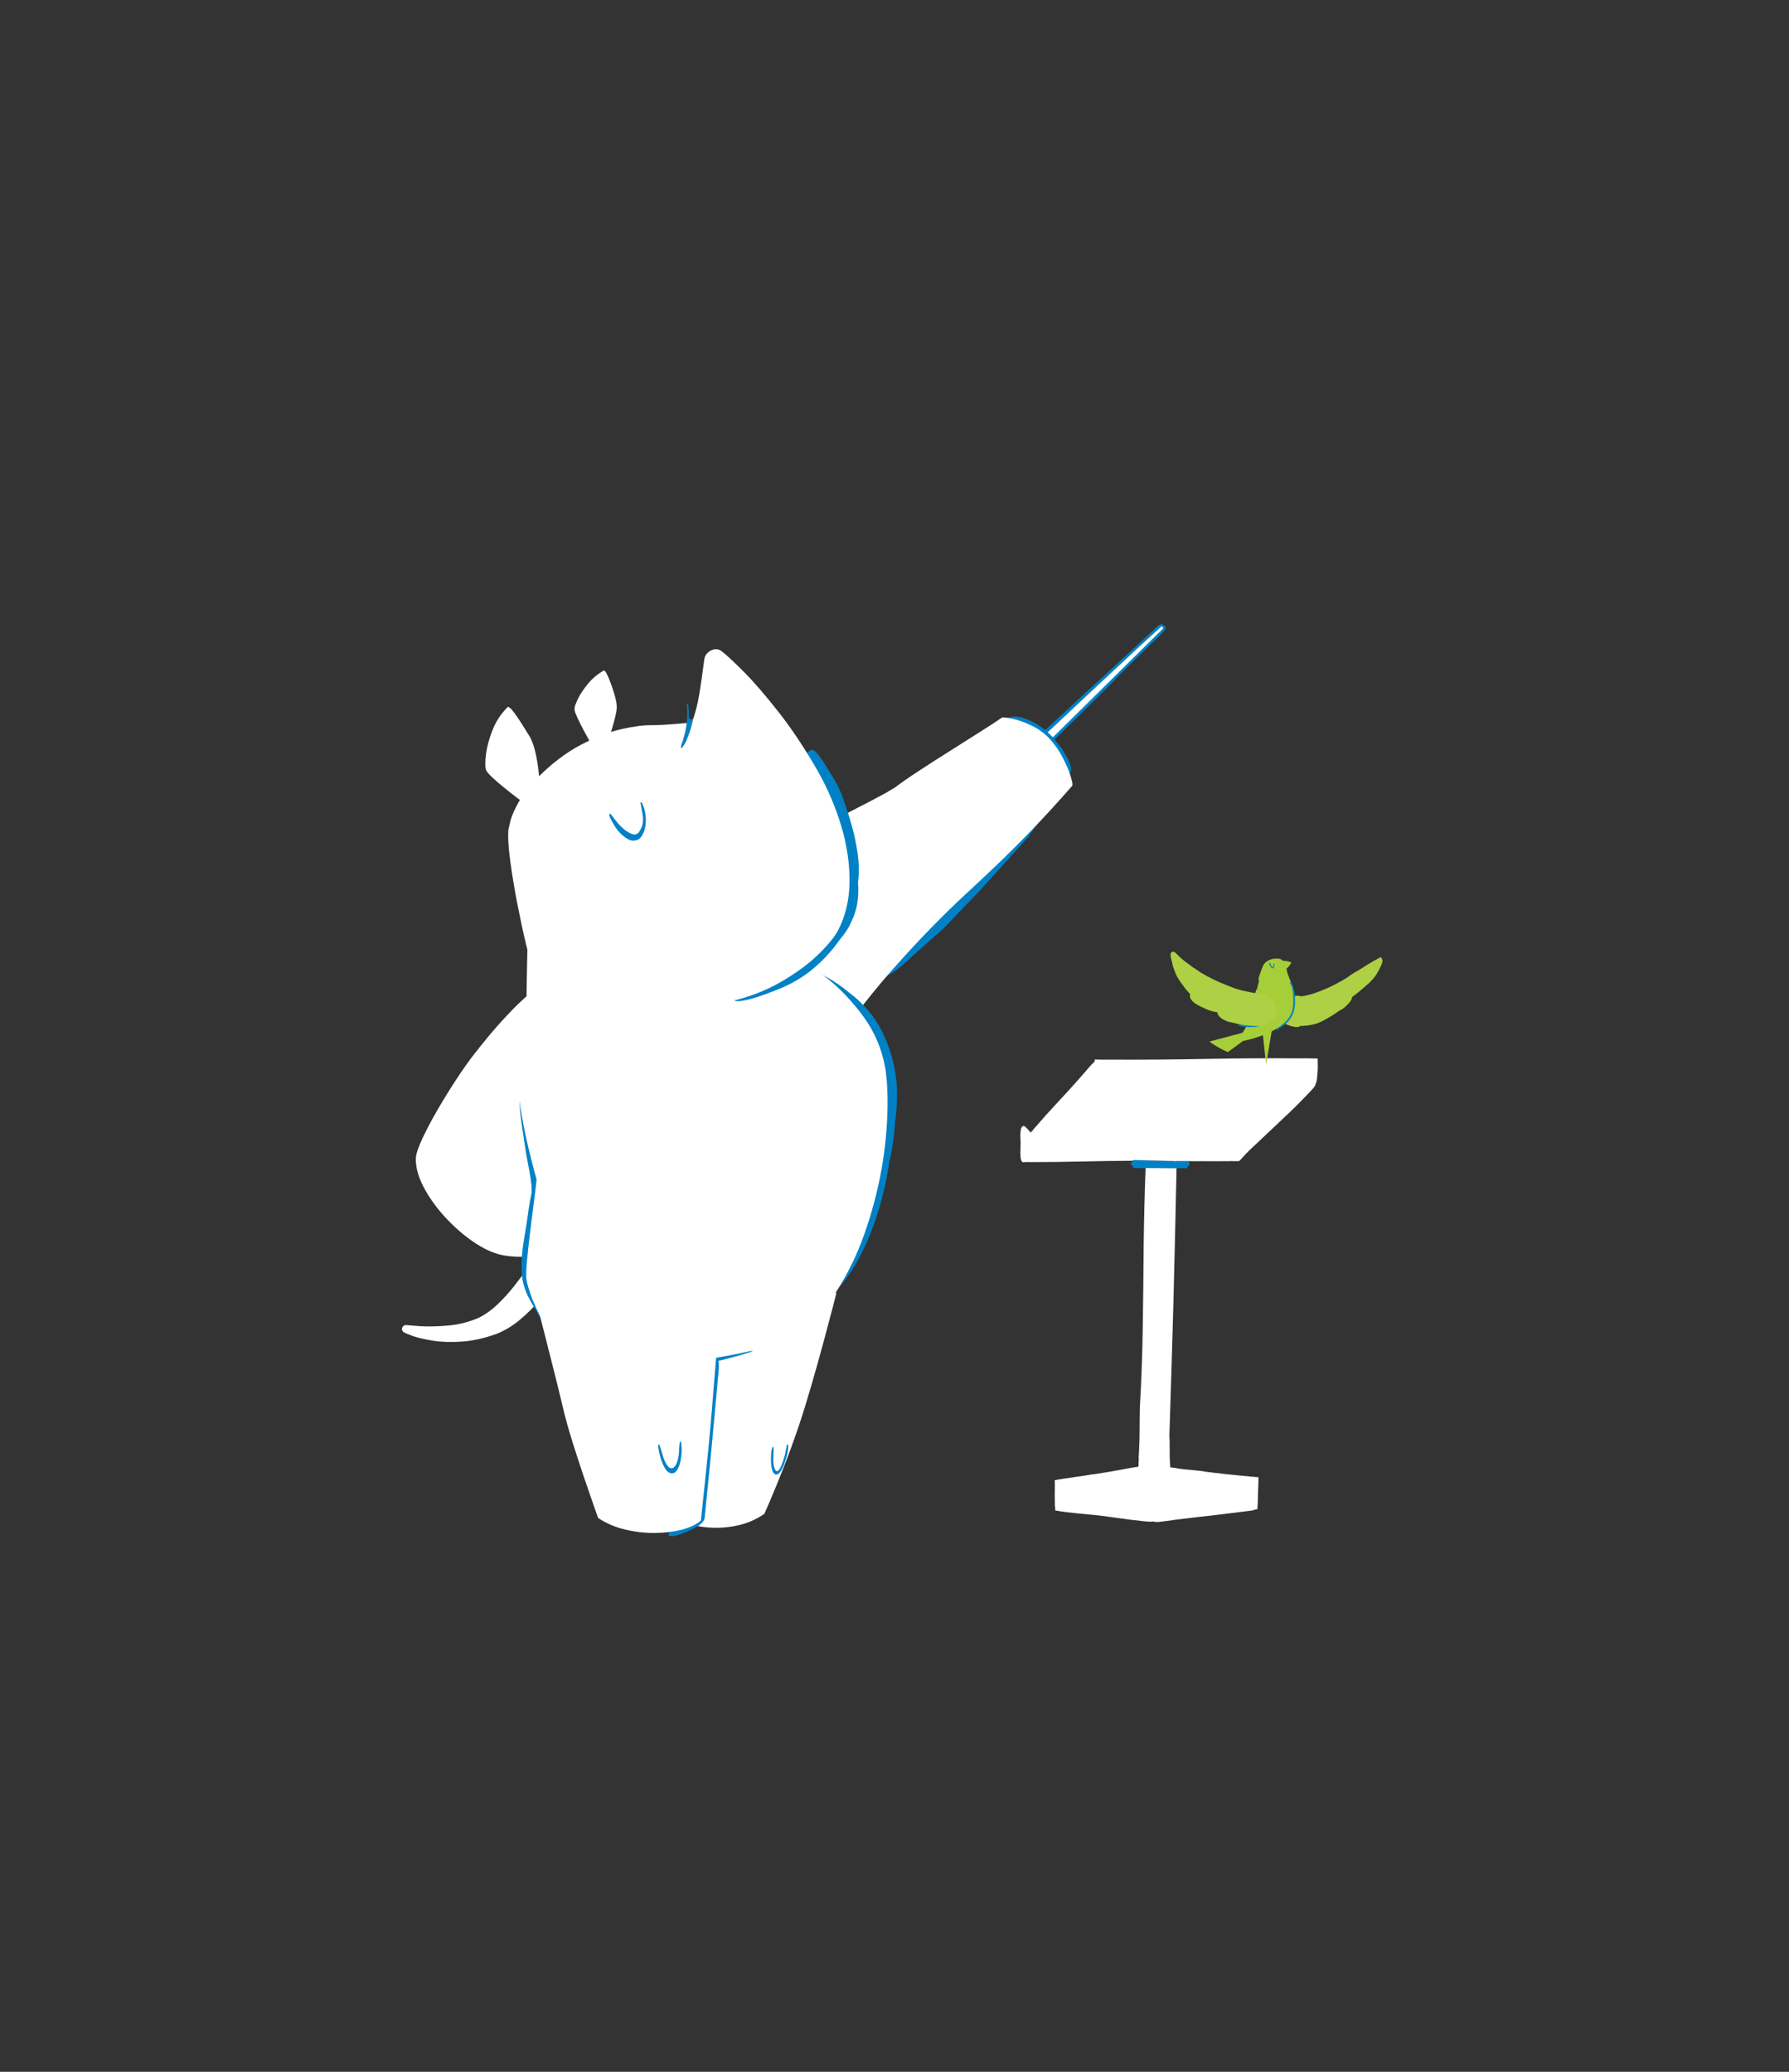 <svg xmlns="http://www.w3.org/2000/svg" xmlns:xlink="http://www.w3.org/1999/xlink" preserveAspectRatio="none" width="760" height="880" viewBox="614 10 760 880"><rect x="614" y="10" width="760" height="880" fill="#333333" stroke="none"/><defs><g id="a"><path fill="#0081c6" d="M1801.75 495.7h-.05l-.4.15q-.15.1-.2.15 0 .1.1.2l-.2.1.15.15.05.05.15-.2.1-.1.05-.1q.1-.05.2-.15.05-.1.15-.15h-.2l.1-.1m51.55 10.8q.15-.15-.05-.45l.1-.3-.1-.4-.2-.15-.25-.05H1848.4l-.4-.05-12.85-.1-.4.15-.05.1-.1.3.05.15q-.35.1-.45.25-.1.2.05.4-.1.2.05.35.15.2.55.2-.2.25-.05.5.15.25.65.25h1.75q.9 0 1.8-.05 2.55 0 5.05-.05 2.55 0 5.1-.05.75 0 1.5-.05h1.45q.35 0 .55-.2.2-.15.1-.45l.1-.05q.3-.05.45-.25z"/><path fill="#FFF" d="M1849.15 507.9v-.4q-2.55.05-5.1.05-2.5.05-5.05.05-.25 13.2-.15 26.45.15 13.2.2 26.45.05 13.2-.45 26.35V590q.05 2.25.05 5.05.05 2.8-.05 5.35v.7q0 .4-.05.7v1.2l-.05.2v.3q0 .15.05.35v.7q0 .45-.05 1v1.15q-2.1.35-4.2.8-2.15.4-4.2.85l-2.1.4-3.55.65-1.4.2-2.2.4h-.05l-.5.1q-1.25.2-2.55.4-1.25.25-2.55.45l-.3.05q-.15.05-.35.05l-.65.1.05.1h-.05v-.1q-.35.1-.7.15l-.7.1-.45.1q-.25.05-.45.1l-.5.1q.05.25.05.5v.45q.05.25.05.45v2.35q0 1.55.1 3.45v.7q.05.3.05.65.05.35.1.75 0 .35.05.75.3.05.6.05.25.05.55.1.35.05.75.1.35.05.75.1.45.05.95.1.45.05.95.1 2.95.3 5.85.5 2.85.2 5.05.45l3.35.4q2.45.3 5.4.65 2.9.3 5.2.5l1.9.1 1-.1q.15.05.4.1t.5.05q.4 0 .9-.05.55-.05 1.1-.15 4.95-.8 9.5-1.4 4.6-.65 9.25-1.25 4.7-.65 9.75-1.4.3-.05.65-.1.3-.1.6-.15.35-.1.65-.2.3-.05.65-.15 0-.55.05-1.2 0-.65.05-1.4v-.3-.9-.3-.25q.05-1.55.05-3.25.05-1.65 0-2.75l-.05-.3h-.65q-.35-.05-.7-.05l-1.4-.1q-.25-.05-.5-.05l-1.5-.1-6-.5-6-.6q-1.75-.3-3.85-.45-2.05-.15-3.9-.3-.75-.1-1.95-.25-1.15-.2-2.45-.3-.1-.9-.15-1.7-.05-.8-.1-1.25-.05-1.85-.1-3.8 0-1.9-.15-3.8v-.1q.3-22.05.5-44.05.15-22.05.2-44.15m45.55-31.55q.15-1.45.15-3.25 0-.75-.05-1.45 0-.7-.05-1.4h-4.4q-.2 0-.4.05h-.7q-15.7.15-31.4.75t-31.4.8q-1.1 0-2.1.05h-2.7v.6l-.2.25q-.5.5-.95 1-.45.5-.85 1-4.4 5.4-9 10.55-4.55 5.1-8.9 10.4l-.1.1h.2q-.1.05-.15.15-.1.1-.2.15l-.05.1-.1.1-.15.2-.05-.05-.05.05q-.55-.65-1.15-1.25-.55-.6-.9-.8l-.25-.05-.1-.05q-.75.2-.9 1.45-.15 1.25-.05 2.45l.1 1.35v2.1q-.05 1.45.05 2.8.15 1.4.6 1.8v.05h.05l.1.05.35-.05h.6q.2 0 .35-.05h1.5q8.3-.15 16.65-.5 8.3-.35 16.6-.55l.05-.1.4-.15 12.85.1.4.05h.35l.35-.05H1849.95l3.2-.05h1.75q.9 0 1.8-.05 2.15-.05 4.3-.05l4.35-.1H1866.2l.3-.05h1.7q.7-.05 1.4-.05l.4-.4q.2-.25.4-.45.7-.75 1.1-1.25l.35-.4.1-.15.2-.15.2-.2.15-.2.55-.55.55-.55.45-.45 9.6-9.5q4.85-4.75 9.35-9.8.65-.7 1-1.3.3-.6.35-1l.1-.3.15-.6.1-1.15z"/></g><path fill="#0081c6" d="M1218.95 272.15q.25-.5.4-1 .2-.5.3-.95l1.15-2.8.35-1.8q-.1-1.35-1.25-1.75-1.2-.35-2.95-.65-.4.05-.75.2-.35.2-.65.4-1.45.75-2.45 2.35-1.05 1.55-1.6 3l-.7 1.75q-2.6 4.85-5.2 9.75t-5.15 9.8q-19.2 35.95-38.3 72.05-19.05 36.05-38.05 72.1-1.45 2.4-2.8 5-1.4 2.55-2.7 5.05-.45.9-.45 1.5.05.6.4.85.1.35.3.7.25.4.6.8.65.6 2.1 1.45 1.45.9 3.2 1.65.6.8 1.85 1.2 1.2.35 2.75-.45.2-.05.35-.15.15-.15.25-.3.15-.1.25-.25.15-.15.3-.35.65-.5 1.1-1.2.45-.75.7-1.3 1-1.6 1.8-3.05l.55-1.2.15-.75q14.1-28.05 28.05-56.4 13.95-28.3 27.5-56.55.3-.55.45-1.1.15-.5.2-1 4.1-8.3 8.15-16.65 4.1-8.35 8.15-16.65 2.9-5.85 5.8-11.65 2.9-5.85 5.85-11.65z" id="b"/><path fill="#FFF" d="M1218.85 266.5l-.8-.85q-.7-.7-1.4-.35l-15.6 29.1q-13.5 25.65-30.95 59.15t-31.5 60.65l-17.4 33.6 7.55 3.25 90.1-184.55z" id="c"/><path fill="#0081c6" d="M1080.3 454.4l-8 2-23.3 8.35-14.7 7.55-4.55 3.1h-.05l-2.1 1.7-7.4 8-10.65 15.7-18.95 36.55-.25-.3h-.4l-.35.2-.1.25.3 1.15-3.95 6.3-.05.45.25.3.4.1.2-.1.2-.15 3.35-5.4 32.5 129.8 13.1 61 4.05 15.75.95 2.5.05.05v.05l1.25 2.15 1.55 1.95 1.8 1.75 4.1 2.85 6.75 3.05 2.3.8h.05l4.65 1.35 9.65 1.65 9.8.15 13.05-1.65 10.2-2.65 4.9-2.1 2.3-1.45 1.9-1.9v-.1l.1-.1 1.2-2.45 1.7-5.35 5.9-26.9 5.7-35.3 2.8-63.55.7-47.05-3.45-54.45-.9-5.4-10.05-41.25-3.1-7.3-4.3-6.7-1.65-2.05h-.05l-2.1-1.9h-.05l-.05-.05-2.45-1.25h-.05l-2.7-.8-2.8-.45-5.5-.2-13.7 1.75z" id="d"/><path fill="#FFF" d="M961.6 465.5q-6.35 6.45-3.6 12.05l4.5 10.35 7 18.25q8.25 22.25 17.75 49.65 9.5 27.45 16.55 49.2l5.55 17.65 2.5 9.45q1.5 10.35 4.9 25.9 3.35 15.55 7.4 32.55 4 17 7.4 31.65 3.45 14.6 5.05 23.1l2.65 2.45 5.1 3.5q6.35 4.05 15.75 7.4 9.35 3.4 19.85 3.4 11.25-.45 21.6-3.8 10.35-3.3 17.05-6.9l5.05-2.95 1.9-1.8q1.85-31.45 2.05-56.1.2-24.6-.5-45.15-.7-20.5-1.6-39.6-.75-16.4-.7-40.75.1-24.35 1.65-52.25 1.6-27.9 5.4-54.95 3.75-27 10.45-48.75 2.85-10.55-8.3-8.9-11.15 1.65-29.45 9.45-18.3 7.85-36.85 15.8-18.55 7.95-30.45 10.05-14.65 2.1-29.7 6.8Q992.5 446.9 980.2 453q-12.25 6.1-18.6 12.5z" id="e"/><path fill="#FFF" d="M821.85 475.4q-1.65-13.45-5.7-26.55-4.05-13.05-11.7-20.1-7.6-7-19.85-2.35-12 5.15-24.15 14.4-12.15 9.25-23.1 19.9-10.95 10.6-19.25 19.8-8.25 9.15-12.5 14.15-7.45 8.65-16.7 21.35-9.25 12.7-18 26.3-8.75 13.6-14.65 24.85-5.9 11.25-6.6 17-.8 11.75 6.15 25.5t18.6 26.75q11.7 12.95 25.05 22.35 13.4 9.35 25.4 12.3 8.1 1.9 19.95 2.2 11.85.25 26.05-2.2 14.25-2.45 29.35-8.65 13.1-5.2 22.5-6.3 9.4-1.05 14.85-.9l4.45-.25 2.25-1.1q2.9-20.4.55-43.4-2.35-23-7.05-45.2-4.7-22.2-8.9-40.1-4.2-17.9-5-28.1-.35-8.2-2-21.65z" id="f"/><path fill="#FFF" d="M743.05 735.4l2.4 26.55 5.3 56.55q3.05 32.05 5.35 56.5l2.45 26.15q5.05 6.6 16.15 10.9 11.1 4.3 25.05 5.7 13.95 1.45 27.6-.6 13.6-2.05 23.65-8.2l3.25-9.65q3-9.1 7.2-23.65 4.15-14.5 7.8-31.1 2.85-13.5 5.4-29.85 2.55-16.4 4.55-31.55 2-15.2 3.15-25.05l1.2-10.35q-7.5-13.75-26.7-18.75-19.15-5.05-42.45-4.3-23.25.7-43 4.1-19.75 3.45-28.35 6.6z" id="g"/><path fill="#0081c6" d="M943.65 840.8q-1.05-2.05-1.45-3.45-.75-2.75-1.15-5.5-.35-2.8-.9-5.5l-.5-1.5-.55-.4q-.6.1-1.05 1.35-.4 1.2-.4 2.45.15 3.15 1.1 7.5.95 4.35 3.1 7.95 2.1 3.6 5.8 4.45 3.45.45 5.8-2.6 2.35-3 3.65-7.05 1.3-4.05 1.65-6.75.15-1 .2-2.9.05-1.9-.25-3.6-.3-1.75-1.25-2.3l-.2-.05q-.15 0-.2.05-.35.35-.45.85l-.15.7q-.25 1.9-.3 3.9 0 2-.35 3.95-.3 1.7-1.15 4.5-.85 2.8-2.15 5.3-1.3 2.45-3 3.1-1.75.45-3.3-.95-1.5-1.45-2.55-3.5z" id="h"/><path fill="#FFF" d="M923.4 167.5q-7.3 4.55-12.05 9.45l-3.75 4.25-1.65 2.85-.5 2.95-.15 4.9q0 5.8.3 12.55.3 6.75.65 11.65l.35 5.15 3.1.4q2.9.45 5.9.75l2.3.15 1.1-.1q6.6-9.4 10.15-14.5 3.55-5.1 5.2-8.2 1.65-3.1 2.5-6.45 1-3.95 1.75-11 .8-7.05.95-13.2l-.1-4.9-.55-2.4q-8.2 1.15-15.5 5.7z" id="i"/><path fill="#FFF" d="M849.85 162.55l-1.6-2.25q-9.45 6.35-16.05 16.6-6.6 10.3-10.05 19.9-3.45 9.65-3.4 13.95.35 2.7 3.35 8.4 3 5.75 6.9 12.05 3.85 6.35 6.8 10.85l3.05 4.7 3.85-1.85q3.6-1.65 7.2-3.5l2.8-1.55 1.2-.9q2.9-13.8 3.9-23.65.95-9.85.75-15.95-.25-6.05-.95-8.65-.75-3-2.4-9.95-1.65-6.95-3.55-13.25l-1.8-4.95z" id="j"/><path fill="#FFF" d="M661.65 767.35l-12.75-1.2q-1.6 0-2.6 1.1-1.05 1.1-1.1 2.55-.05 1.5 1.3 2.7l2.6 1.4 5.45 2.2q6.9 2.6 18.4 4.6 11.45 2 26.2 1.2 14.7-.75 31.5-6.45 11.65-4.35 21.95-12.65 10.35-8.3 18.3-17.35 8-9.05 12.6-15.55l4.8-7.25-1.05-1.4-2.9-2.8q-3.8-3.5-8.4-7.55-4.65-4-7.35-6.3-2.1 3.35-7.35 10.9Q756 723 748.5 732q-7.45 9.05-16.15 16.9-8.75 7.85-17.75 11.9-13.4 5.4-27.85 6.4-14.4 1-25.1.15z" id="k"/><path fill="#0081c6" d="M1065.35 476.45q-4.7-4.8-10.2-9.3-5.25-4.85-11.3-9.3-6-4.5-12.8-8.55l-.4-.6q-.2-.25-.4-.45-.45-.1-.8-.15-.35-.05-.6-.05-1.2-.65-2.65-1.4-1.5-.8-2.65-1.45-.55-.35-1.1-.25-.55.15-.15 1.05l.55.45 1.4.95q1.85 1.25 4.5 3l.25.7q.1.4.25.85 2.75 8.15 6.25 16.05 3.45 7.95 6.35 16.05 5.6 17.2 7.45 34.5 1.85 17.3 3.35 34.5 1.55 17.25 6.15 34.15 5.65 20 5.8 40.05.1 20.1-4.5 39.8-4.55 19.65-13 38.4l-1.65 2.95q-1.4 2.45-3.1 5.95-1.75 3.5-2.85 7.05-.6.85-1.1 1.65-.45.85-.6 1.6.25.05.5.05l.5-.1q-.2 1.65 0 3.05.2 1.35 1 2.3-.5.8-.9 1.5-.35.75-.45 1.35.95 0 1.9-.95.9-.95 1.25-1.4 11.7-12.15 21.2-29.6 9.55-17.5 16.35-37.45 6.75-20 10.2-39.6 2.35-8.25 3.9-17.1 1.6-8.9 2.35-17.95 1.55-8.65 2.25-17.45.7-8.75.35-16.05-.05-1.25-.15-2.55-.1-1.3-.25-2.7-.65-9.8-3.75-21.55-3.1-11.7-8.25-22.8-5.15-11.15-11.8-19.2-3.95-5.15-8.65-10m-17.4 239.45q2.55-2.9 4.85-5.9-.9 1.3-1.85 2.6-.95 1.35-1.95 2.7-.45.45-1.4 1.6-.95 1.1-.95 2.2.15.05.4.1h.3q.1 0 .25-.15.15-.1.35-.3l.05.1.3.05q-1.1 1.5-2.2 3.05l-2.2 3q-.4.5-1.45 1.7-1.05 1.15-2.15 2.6-.25-1.35-.05-2.85t.7-2.95q.6-.5 1-1l.7-.7q2.75-2.9 5.3-5.85m32.7-63.1q-.528 1.736-1.1 3.45l1.05-3.4q.528-1.736 1.05-3.5-.475 1.75-1 3.45m-181.7 133.4l1.75.3q2.05.3 4.1.45 2.1.2 4.15.25-.2.35.25.55.45.2 1.45.35.4.05.75.1.4.05.85.1-1 .1-2 .15l-3.65.25q-1.25.1-2.25.55-.1 0-.3.2-.2.15-.2.3.25 1 1 1.1.75.1 1.75.05 11.55-.45 22.45-2.1 10.95-1.65 22.3-3.95.7-.1 2.35-.5 1.65-.4 2.5-1.25 0-.3-.25-.4-.2-.1-.35-.1l-.35-.05q-.35 0-.8.05-.4-.1-.85-.05-.45.05-.7.05-8.35 0-16.7.9-8.3.9-16.65 1.55-8.3.65-16.6-.2l-1.65-.2q-1.25-.15-2.35 0l-.65.75-.05.45.7.35m41.9-1.15q.2-.05.4-.15.2-.05.35-.15.4 0 .8-.05l.75-.05q-.4.05-.65.1t-.45.1l-.6.1-.6.1M746.95 525.2l-.3-2.3q-.3-1.75-.9-3.1-.25-.25-.55-.2-.3 0-.5.3l-.2 1-.1 2.05q-.05 2.5 0 5.25v3.7q-.4 8.85.15 16.75.6 7.9 1.65 15.65 1.05 7.8 2.05 16.25.65 5.45 1.6 11.1.95 5.65 1.85 11.35.05.65.15 1.25.1.6.2 1.15.4 2.55.65 5.1.3 2.5.5 4.95-.1.9-.1 1.85-.05.95.05 1.8 0 .6-.05 1.2 0 .65.1 1.3-1.2 4.65-2.2 9.3-1 4.65-1.7 9.25-1.9 10.9-4.2 21.75-2.35 10.9-3.25 21.85-.65 9.75.65 17t4.35 14q3.1 6.75 7.85 14.85.15.25.4.8t.6 1.25q0 .25.05.55.05.25.2.5l.25-.05q.45.8.95 1.45.55.7 1.1 1 .3-.15.3-.5v-.55q0-.45-.15-1.1-.2-.6-.55-1.35 1.3-1.6 2-3.7l.8-2.7q1.4-6.35 2.6-13.05 1.15-6.65 2.15-13.05 2.5-15.4 4.95-31.25 2.45-15.8 3.95-31.3 1.1-13.05-1.05-26.6-2.2-13.55-6.85-26.7.05-.6 0-1.15 0-.55-.15-1-.15 0-.3-.1-.2-.1-.25-.05l-.1.05q-3.2-8.7-7.25-16.85-4-8.15-8.55-15.45l-1.1-1.65q-.9-1.3-1.7-2.4 0-.1-.2-.2-.2-.05-.35 0 .2-4.7.4-9.45.25-4.75.1-9.8z" id="l"/><g id="m"><path fill="#FFF" d="M955.75 420.8q-32.35 1.95-74.45 4.9-42.1 3-73.95 5.35l-33.55 2.45-6.15 9q-5.85 8.75-12.75 23.3t-10.45 32.15q-3.25 18 .4 46.1 3.6 28.05 13.25 66.4-.8 6.15-2.9 18.9-2.15 12.8-4.45 27.5-2.35 14.75-3.8 26.75-1.45 12.05-.9 16.6.9 6.2 4.65 17 3.8 10.75 10.3 22.85 6.5 12.15 15.7 22.35 9.15 10.25 20.95 15.4 14.6 5.8 36.3 8.2 21.75 2.35 46.25 2.2 24.5-.2 47.4-2.1 22.9-1.9 39.9-4.7 20.25-3.4 35.8-13.2 15.5-9.75 27.6-24.6 12.1-14.8 22.1-33.25 5.6-10.1 11-23.3 5.45-13.15 10.15-28.2 4.7-15.1 8.05-30.9 3.5-16.85 5.25-33.15 1.7-16.25 1.8-30.6.1-14.35-1.4-25.35-4.1-26.05-18.75-47.6t-32.4-37.35q-17.7-15.8-31.05-24.7l-14.95-9.75h-10.05l-24.9 1.35z"/><path fill="#0081c6" d="M1027.1 329.9q-1.45 1-1.4 3 .1 2 .4 3.7-1.25.65-1.3 3-.1 2.3.25 4.5l.4 2.4q.5 5 .3 10.2-.25 5.2.6 10.6 1.2 7 .5 15.15-.65 8.15-2.75 16-2.15 7.85-5.3 13.9l-.95 1.8-.3.9.5.35 1.4.1q.95-.9 1.75-2.25l1-1.8q1.2-2.6 2.2-5.4 1-2.75 2.4-4.8 1.95-2.7 3.15-7.35 1.25-4.65 1.7-9.55.5-4.95.1-8.6-.15-1.5-.2-3-.05-1.5 0-3.05.6-2.8.6-5.4 0-2.65-.2-5.85-.2-4-.1-7.35.05-3.35.25-7.15l.1-2.05q.05-1.75-.3-3.55-.3-1.85-1.35-2.55-.2.05-.35.15-.15.05-.3.15-.25-2.2-.65-3.65-.35-1.5-.9-1.95-.15-.15-.5-.35-.35-.2-.75-.25z"/></g><path fill="#0081c6" d="M1051.6 302.65q-.5-1.15-1.7-1.2-1.2-.1-2.5.3-1.35.4-2.35.75-3.4 1.1-4.6 4.7-1.15 3.6-1.15 7.95 0 4.3.05 7.55-.1 5.4-.35 10.5-.25 5.1 0 10.55.6 10.65.5 21-.05 10.3-.45 20.95-.05 1.6 0 4.65.05 3.05.35 6.4-.2.05-.35.1-.2.1-.45.2l-.25.4q-.2.35-.6.6l-1 .7-.55.5q-.25.35-.3 1.05-.35.9-.5 1.85-.15.9-.25 1.45-.15.55-.3 1.15-.2.6-.45 1.1l-.15.5q-.15.35-.25.65-1.4-.4-2.45 1.35-1 1.75-1.6 3.75l-.65 2.2q-.6 1-1.5 1.7t-1.9 2.5q-1.05 2.15-2 3.95-1 1.8-1.95 3.5.5-1.75.45-3.2-.1-1.5-1.1-2.3-.75.55-1.35 1.75-.65 1.2-1.1 2.4-.4 1.15-.65 1.65-1.1 2.25-3.55 6.4-2.4 4.15-5 7.95-2.65 3.85-4.4 5.15l-.7.1q-.65.1-1 .5-.3.1-.25.4l.05.35q0 .15.35.3l.3.25q-.4 1.05-1.5 2.35-1.05 1.3-2.4 2.75-9 1.2-18.5 2.7-9.5 1.5-18.85 3.65-9.35 2.2-17.8 5.5-6.75 2.65-13.5 5.15-6.8 2.5-13.5 5.05l-2.1 1.05q-1.55.85-2.65 1.95-.05.25 0 .55 0 .25.1.5-.3.2-.25.5.1.25.35.55 2.5 2.7 9.3 4.05 6.8 1.4 14 1.85 7.2.5 10.9.6 16.4.45 30.7-4.6t27.05-14q3.85-2.15 7.3-4.7 3.45-2.55 6.6-5.8 5.8-5.45 10.25-12.85 4.4-7.4 7.85-17.5.2-.35.35-.7l.4-.7q5.25-9.95 8.65-22.45 3.45-12.45 5.45-25.5 2-13 3.1-24.6.15-1.15.4-3.2.2-2 .15-3.6.25-5.45-.05-10.75-.3-5.25-.85-11-.2-3.15-.55-7.15-.35-4-.95-7.9-.65-3.9-1.85-6.75z" id="n"/><g id="o"><path fill="#0081c6" d="M980.9 222.3l.4-1.3q.25-.95.1-1.7-.5-.4-.7 0-.2.45-.35 1.05-1.15 3.7-2.65 7.25-1.5 3.6-3.35 6.95-2.1 3.95-4.55 7.6-2.45 3.7-5.25 7.1-.3.3-.95 1-.7.75-.9 1.45l.15.1q-.35.3-.55.6-.25.35-.3.7.3.3.7.15.4-.15.65-.35 2.45-1.45 5.3-4.45 2.85-3.05 5.5-6.45 2.6-3.4 4.2-5.85.15-.2.45-.65.3-.5.6-1.05.2-.35.3-.75.1-.35.05-.7-.45-.25-.75.15t-.5.8q-.15.2-.25.4l-.3.4q.35-.85.45-1.65.05-.8-.35-1.4-.35-.2-.6-.1t-.45.4q1.2-2.5 2.2-4.95.95-2.45 1.7-4.75m-14.3 26.2l.25-.3h.05l-.3.3z"/><path fill="#FFF" d="M966.85 248.2l-.25.3.3-.3h-.05m45.6-63.95q-2.9 1.1-4.65 4.1-5.3 9.6-9.85 17.75-4.5 8.15-9 15.15-4.45 7-9.55 13.2-.3.55-.6 1.05-.3.45-.45.65-1.6 2.45-4.2 5.85-2.65 3.4-5.5 6.45-2.85 3-5.3 4.45-.25.2-.65.35-.4.15-.7-.15.05-.35.3-.7.2-.3.55-.6l-.15-.1q.2-.7.9-1.45.65-.7.95-1 2.8-3.4 5.25-7.1 2.45-3.65 4.55-7.6-2.9-1.1-7.15-2.85t-9-3.85q-4.7-2.1-9-4.3-6.95-3.95-20.9-7.25-14-3.3-33.35-1.7-19.3 1.55-42.4 12.4-11.7 5.9-19.2 12.5-7.55 6.6-11.4 11.85l-4.65 6.95q-4.35 8.75-9.45 26.95t-9.7 38.5q-4.6 20.25-7.4 35.15l-2.1 11.7-.5 5.35 1.2 3.65 3.1 6.75q4.05 8.25 13.25 21.1 9.2 12.85 25.1 28.85 13.95 13.5 28.95 22.25 15 8.7 28.05 13.55 13.05 4.85 21.2 6.75 22 5.1 41.9 2.45 19.95-2.6 34.85-9.1 14.9-6.45 21.9-12.9 14.8-13.7 24-35.6 9.2-21.9 13.1-48.4 3.85-26.55 2.6-54.2-1.8-34.2-6.7-61.8-4.9-27.65-10.2-46.15-5.35-18.5-8.3-25.3-1.35-2.95-4.1-3.85-2.75-.9-5.6.25z"/></g><path fill="#FFF" d="M789.2 341.6q-3.4 5.75-11.45 18.2-8.05 12.45-17.8 27.65t-18.3 29.35q-8.55 14.1-12.85 23.2l49.1 7.45q46.65 6.55 107.9 14.7 61.2 8.1 107.35 13.7l35 3.95 12.65.65-7.8-9.85q-5.8-7.2-13.15-15.8-7.35-8.55-13.8-15.45-6.5-6.85-9.8-8.9l-35.8-15.85q-31.25-13.5-70.8-30.35-39.6-16.85-69.25-29.4l-31.2-13.25z" id="p"/><path fill="#0081c6" d="M840.25 295.25q-.35.05-.6.4-.25.3-.35.8-.05.25-.1.6l-.1.7q-.05.65-.05 1.4v1.3q.05 4.3.35 6.75.3 2.5.9 4.75 1.2 4.9 3.35 8.6 2.2 3.7 5.85 4.8.65.25 1.35.25.7 0 1.15-.1 3.2-.85 5.8-3.55 2.55-2.65 4.2-6.4 1.65-3.7 2.2-7.55l.1-.7q.1-.55.1-1.2.2-1 .15-1.8-.05-.85-.4-1.4-.45.15-.65.7-.15.55-.2.8-1.2 4.15-2.2 7.35-.95 3.25-2.75 5.6-1.75 2.35-5.45 3.85-2.65.85-4.95-2.1-2.3-3-3.9-7.55-1.6-4.6-2.2-8.45l-.4-1.8-.3-1.9q-.15-1.3-.35-2.3-.25-.95-.55-1.85z" id="q"/><path fill="#FFF" d="M915.85 293.65q-.95-9.75-6.65-17.4-5.7-7.65-18.65-10.15-13.2-1.9-21.3 3.85-8.15 5.75-12.65 14.6-4.45 8.8-6.65 16.15 8.9 1.05 20.1 2.9 11.2 1.85 23 4.1 11.75 2.2 22.35 4.35 1.35-8.7.45-18.4z" id="r"/><path fill="#0081c6" d="M1057.8 788l-.65-.1q-.5-.05-.9-.1-.05 0-.15.05h-.1q-.55.45-.6.75 0 .3.35.55-.2.85-.35 1.65-.1.8-.25 1.35-4.4 18.4-8.15 35.75-3.8 17.4-7.4 34.8-3.6 17.4-7.45 35.85-.25 1.2-.15 2.15t.45 1.65q-1.6.85-3.2 1.6-1.55.75-3.05 1.4-2.55.8-5.1 1.5t-5.2 1.25l-3.75.5q-3.2.45-6.15 1.5t-2.9 2.9q.25.3.6.35.4.05.8-.05.25.15.55.25.3.1.55.15l2.9-.15 4.6-.95q5.4-1.4 10.85-3.25 5.4-1.85 7.4-3 .55-.3 1.8-1.1 1.25-.75 2.15-1.7.55-.3 1-1.05.45-.7.7-1.9 4.1-18.25 7.85-35.6 3.75-17.4 7.4-34.8 3.65-17.4 7.45-35.65l.15-.95q.1-.9.15-2.15.3-1.35-.05-2.3-.3-.95-2.15-1.15z" id="s"/><path fill="#FFF" d="M899.05 742.6q2.25 9.75 5.6 24.35 3.3 14.55 6.6 29.5t5.5 25.85q1.9 9 5.65 21.75 3.8 12.7 7.95 25.25t7.1 21l3.15 8.95q10.15 5.85 23.3 8.7 13.15 2.85 26.65 3.05 13.55.2 24.85-1.85 11.35-2.1 17.9-6.15l1.75-7.8q1.75-7.4 4.45-19.4 2.75-11.95 5.85-26.1 3.05-14.2 5.8-28.15 4.05-20.55 6.9-35.15 2.8-14.6 4.3-22.55l1.45-8.5q-8.7-2.95-30.9-8.65-22.15-5.7-49.35-10.95-27.2-5.3-51-6.9-23.8-1.65-35.85 3.5l2.35 10.25z" id="t"/><path fill="#0081c6" d="M938.3 828.5q.2 3.1 1.2 6.95 1 3.8 2.75 6.95 1.7 3.15 4.05 4.3 4 1.55 6.85-1.1 2.85-2.65 4.45-7.45 1.6-4.75 1.75-9.5.05-1.1-.1-2.65-.15-1.55-.85-1.55-.15.3-.3.65l-.15.5q-.6 2-.85 4.2-.3 2.15-.8 4.3-1.15 4.45-3.3 7.15t-4.75 2.35q-2.55-.35-4.9-4.95-1.2-2.6-1.95-5.7-.8-3.05-1.8-5.85-.6-1.4-1-.55-.35.8-.3 1.95z" id="u"/><path fill="#A6CE38" d="M957.25 636.4l-56.85-.25 27.95 211.35 28.9-211.1z" id="v"/><path fill="#AED044" d="M1357.3 241.55q-2.75-4.9-10.4-7.6l-.75.1q-.6.1-1.1-.1-.25 0-.55.05-.3 0-.6.05.4-1.35-.2-1.85-.6-.5-2.55-.25-2.55 1.8-4.45 5.1l-2.45 4.45q-11 19.3-20.75 39.55-9.8 20.25-19.1 40.9-1.8 3.15-3.55 6.3-1.75 3.2-3.45 6.4-4.4 8.45-8.15 17.4-3.75 9-7.2 18.15-2.8 5.8-5.7 11.55-2.85 5.75-5.85 11.35-11.75 22.45-28.25 47.85-16.55 25.45-35.7 48.8-19.15 23.4-38.75 39.75-2.7 1.05-5.4 2.15l-3.5 1.4q-8.45 4.4-16.5 11.35-8 7-14.95 12.6-4.6 1.9-8.15 5-3.6 3.1-6.5 8.8-9.15 10.8-10.85 23.35-1.7 12.55 6.95 26.7 2.1 3.45 7.5 10 5.45 6.55 12 11.45 6.55 4.85 12.05 3.2 2.65.9 5.15 1.4 2.55.5 3.6.7 9.7 1.45 27.1-1.95 17.45-3.4 34.35-9.55 16.9-6.2 25-13.05.85-.7 2.15-1.9 1.3-1.2 1.65-2.15.15-.65-.15-1.15-.3-.5-.75-.6Q1245.3 605 1258.5 594t24.3-24.6q11.05-13.6 21.5-33.6.8-1.35 1.6-2.75.75-1.4 1.5-2.85 5.3-9.95 10.65-21.4 5.3-11.45 10.05-23.65 2-4.15 4.05-8.3 2.1-4.1 4.25-8.25 2.65-5.05 5.45-16 2.8-11 3.1-22.5.3-11.45-4.65-17.95 6.3-15.65 11.1-32.05 4.75-16.45 9.1-32.75.25-.9.45-1.7.2-.75.4-1.45l1.6-5.8 1.6-5.7q.7-2.4 1.15-4.85.5-2.4.75-4.85 3.15-17.9 1.75-34.65t-6.4-34.55q-1.7-7.4-4.5-12.25z" id="w"/><path fill="#A6CE38" d="M1072.2 375.55l-4.05-17.8q-26-12.55-57.2-16.7-31.2-4.15-54.1-4l-24 .5-6.8 14.25q-6.4 13.4-13.6 28.5-7.2 15.05-10.05 21.15l180.85 23.65-3.85-17.3q-3.6-16.05-7.2-32.25z" id="x"/><path fill="#A6CE38" d="M1001.3 267.15q-15.6 1.8-25.15 7.4-9.55 5.55-13.9 10.55-4.6 5.15-13 19.85-8.4 14.7-15.2 28.7l-5.1 11.25-1.65 5.8q1.5 5.7 11.65 11.85 10.1 6.15 24.4 11.1 14.25 4.9 28.2 6.9 16.55 2.1 33.15.8 16.55-1.3 28.7-5.5 12.15-4.25 15.35-10.85l-1.4-28.15q-1.5-20.5-7.7-40.2-6.2-19.7-20.15-25-22.55-6.3-38.2-4.5z" id="y"/><path fill="#A6CE38" d="M1099.4 333.3q11.45-10.2 19.2-22.3l-3.55-2.1-10.1-4.2q-13.4-5.25-36.75-7.1l2.95 10.5q3.05 9.8 6.7 21.3 3.65 11.5 5.55 17.3l16-13.4z" id="z"/><path fill="#A6CE38" d="M793 728.5l11.5 6.7q11.3 6.35 30.65 14.8 19.35 8.4 43.85 15l10.25-22.7q9.2-21.4 21.05-49.5 11.85-28.05 20.8-49.35l9.4-22.45-25.4-11.05L793 728.5z" id="A"/><path fill="#0081c6" d="M1098.25 386.4q-.5-.45-1.5-.85-.95-.45-1.9-.1-.85.7-.9 1.7-.05 1.05.4 2.2h-.1q-3.05 2.9.55 7.45l4.75 5.5q2.45 3.6 4.15 7.65 1.75 4.05 2.95 8.25-.2.05-.45.05t-.55-.1q-.45-.1-1-.35-.55-.3-1.25-.75l-.5-.4q-.3-.15-.55-.35 2.9 8.8 4.95 17.65 2.05 8.8 3.75 17.9-.8 1.05-1.35 1.9-.55.85-.8 1.3-16.1 27.1-30.25 56-14.2 28.9-26.95 57.05-6.85 14.6-12.75 32.85t-7.05 35.5q-1.85.85-3.85 1.75-1.95.85-4 1.7-3.5 1.45-10.95 5.5l-5.7 3.7-2.1 3.1.15.3q.15.25.2.45 2.85.35 6.35-1 3.5-1.35 4.9-1.9 3.9-1.35 7.65-2.75 3.75-1.4 7.35-2.95l.2 2.4q.1 1.2.25 2.35 1.25 6.05 4.05 4.85 2.8-1.2 3.25-7.05 0-1.5.05-3t.15-3.05l1.5-.7 1.5-.7q0 .15.05.3t.15.35q3.55.15 7.9-3.05l4.75-3.7q1.3-.95 2.6-1.95 1.25-.95 2.5-1.95 40.5-26.2 56.8-64.8 16.3-38.55 10-83.3v-.2l-.05-.45q0-.45-.05-1.2-.05-.7-.15-1.6.05-14.85-3.2-28.9-3.25-14.05-8.8-27.6-2.85-8.65-7.45-19.35-4.6-10.7-9.65-15.65z" id="B"/><path fill="#A6CE38" d="M925.95 432.95l-24.45 3.1-9.45 2.05q-2 9.35-5 29.7-3 20.4-7.65 47t-11.6 54.6q-8.4 37.55-26.8 76.8-18.4 39.2-59.2 75l12.6 1.85 23.35-2.45q28.75-4.55 70.05-17.05t86.3-32.35q52.95-24 83.6-48.35 30.65-24.3 44.3-48.7 13.65-24.4 15.6-48.55 2.15-25.45-.45-50.4-2.6-25-6.1-41.95l-4.2-18.1-33.5 2.9q-31.8 2.95-73.65 7.1-41.85 4.15-73.75 7.8z" id="C"/><path fill="#0081c6" d="M1010.55 296.3q-.2-.05-.3 0-2.05 2.15-.05 8.2 1.95 6.1 3.55 8.8 5.35 8.9 8.9 6.8 3.6-2.05 5.2-10.65l.55-3.3q.35-2.9-.85-4.3-.3-.1-.6 0-.25.15-.4.3l-1.2 4.65q-.75 3.9-1.3 5.55-.2.65-.95 2.15-.8 1.55-1.7 2.25-.15 0-.3-.1l-.2-.15q-2.35-1.4-4.8-7.55-2.45-6.15-3.35-8.95l-.55-1.65q-.45-1.2-1.25-2-.2 0-.4-.05z" id="D"/><path fill="#A6CE38" d="M1032.8 313.4l-.75-4.85q-.85-4.45-3.65-8.95-2.8-4.45-8.5-4.7-6.65.35-9.9 5.9-3.25 5.5-3.9 12.4l26.7.2z" id="E"/><path fill="#0081c6" d="M859.15 717.35l-7.8-4.65q-5.95-3.4-11.75-6.45l-4.75-2.3-2.6-.75q-.35.05-.95.4-.6.3-.95.75-.3.75-.1 1.45.2.75.75 1.4-.35.05-.75.15-.4.15-.65.55.05 3.2 3.55 6.3 3.5 3.05 5.25 4.3 20.8 17 50.45 33.55 29.65 16.5 56.85 25.5 1.45.65 3.4 1.25 1.9.55 2.9-1.1.3-.95-.1-1.7-.35-.75-1.2-1.25 1.55-3.15-.7-6.25-2.25-3.15-5.05-5.3-1.9-1.3-4.3-2.65l-3.1-1.7q-5.3-2.75-10.8-5.35-5.5-2.6-11.2-5.05l-.15-.15q-1.75-1.9-4.6-3.5l-3.85-2.1q-12.35-6.5-24.1-12.2-11.8-5.7-23.7-13.15m80.6 48.25l1.6 1q1.2.75 2.35 1.75-1.45-.8-2.7-1.4l-1.55-.75q-1.6-.9-3.3-2-1.7-1.05-3.45-2.25l.1-.3q1.8.95 3.5 1.95 1.75 1 3.45 2z" id="F"/><path fill="#AED044" d="M702.8 109.95q-8.2 12.1-13.5 28.1-5.25 16.05-11.65 30.4-4.95 10.95-8.5 26.25-3.5 15.25-6.4 27.6-3.4 13.65-4.55 26.1-1.15 12.45-.95 26.5.15 11.75.7 23 .6 11.3 1.7 22.95 0 6.45.45 13.1.45 6.65 1.45 13.55 1.3 9.4 2.85 18.7 1.55 9.3 3.4 18.45-.55 1-1.05 2l-1 2q-13 11.8-12.55 28.65.5 16.85 8.25 33.75 7.7 16.9 16.4 28.85.25.4.55.75.25.4.55.8 1.05 1.8 2.25 3.65 1.15 1.8 2.4 3.6 14.85 21.85 29.55 40.2 14.7 18.4 36.05 35.3 1.15.9 3.25 2.6 2.1 1.65 4.85 3.85-1.5 1.55-2.8 3.25-1.3 1.65-2.45 3.45l-.3 3.2q-.1 1.55-.2 3.15l-.2 3.2v.25q-.1 2.7 0 5.35.1 2.65.5 5.25.05.45.15.9.05.5.15.95.2.8.4 1.55t.4 1.55l.55 1.6.5 1.6q.2.7.45 1.4l.45 1.35q.55 1.75 1.1 3.45l1.1 3.3q1.25 2.75 2.75 5.6 1.55 2.8 3.4 5.75 4.2 6.7 8.95 13.35 4.75 6.6 9.7 13.1 6.4 5.7 13.5 11.65 7.15 5.9 15.15 13.3 13.05 12.35 27.05 24.75 14 12.45 28.65 22.7 12.7 8.75 25.7 17.4 13.05 8.65 26.3 16.95.65.3 1.3.7.65.4 1.25.85.25.15.45.3l4.55 2.75q1.9 1.15 3.85 2.3 1.9 1.15 3.85 2.3l1.45.85 1.4.8q1.5.9 3 1.75l3 1.7q1.1.65 2.25 1.3 1.1.6 2.25 1.25.6.3 2 1.05 1.45.75 3.2 1.7 6 1.1 11.95 2.1 6 1 11.85 1.4 7.3.6 11.4.5 4.05-.1 11.8-1.55 3.7-.65 7.35-.95l7.4-.55q1.5 2.1 5.55 3.35 4.1 1.3 10.35.6 11.9-1.4 21-4.05 9.05-2.6 16.7-6.5.1.05.2.15l.2.1q4.1 1.65 12.9-5.15 8.8-6.8 16.15-14.4l.35-.25q.85-.6 1.7-1.55.85-.95 1.7-2.2 1-1.05 1.7-1.95.75-.85 1.15-1.45 5.8-8.25 9-18 3.25-9.8 4.2-20.55 2.45-12.55 2.1-20.75-.4-8.15-3.6-21.9-4.95-27.7-14.35-45.3-9.45-17.6-38.05-28-1.5-.55-3.05-.95-1.6-.45-3.2-.7-2.05-1.4-4-2.9-2-1.45-3.95-2.9-1.1-.55-1.9-.9l-1-.6q-2.9-2.1-5.8-4.25-2.85-2.15-5.7-4.35-7.8-6.1-15.45-12.5-7.65-6.35-15.2-12.95-7.4-6.5-14.8-13.15-7.35-6.7-14.75-13.4-16-14.65-29.5-29.95-13.45-15.35-26-31.45-4-5.1-8-10.25L900 438q-8.2-10.45-16.8-21.65-8.65-11.15-17.1-22.95-4.2-5.85-8.25-11.85-4.1-6-7.95-12.1-1.85-2.9-3.6-5.85-1.8-2.95-3.5-5.9-4-5.1-7.7-10.6-3.7-5.45-6.95-11.5-4.3-7.85-8.8-15.2-4.5-7.35-8.75-14.95l-2.5-4.8q-1.25-2.4-2.45-4.8-.75-1.5-1.4-3-.7-1.55-1.35-3.1-4.15-9.75-8.8-19.25-4.7-9.5-9.6-18.85-1.3-2.8-2.55-5.65-1.25-2.8-2.45-5.65l-3.4-7.85q-9.65-23.05-18.75-46.2-9.1-23.2-14.95-48.65-1.35-8.15-4.65-19.95-3.3-11.8-11.5-15.8-1.4-.9-3.2-1.25-1.75-.3-3.95.1l-3.85.75q-2.95.65-5.35 1.45-2.4 1.3-4.45 3.7l-2.65 3.3M888 425.65l-.85-.95q-.4-.45-.85-.95-1.75-2.3-3.55-4.6l-3.5-4.6q-.45-.65-.85-1.25-.4-.6-.8-1.25 2.75 3.3 5.35 6.7 2.6 3.35 5.05 6.9m-229.2-8.05v.55q-.05.8-.05 1.6v1.6q-.4-3.6-.2-6.8.2-3.2 1.15-5.9-.35 2.1-.55 4.2-.2 2.1-.3 4.2-.05.3-.05.55m327.3 358.25q-.95.05-1.85-.15.75-.15 1.55-.3t1.6-.35l.3.2q.15.1.25.2-.85.35-1.85.4m-47.15 1.2l1.1.5q-.5-.25-1-.55-.45-.3-.9-.55l-.25.1 1.05.5m-151-103.7q1.7 1.9 3.5 3.8-1.7-2-3.35-3.9-1.7-1.9-3.4-3.7 1.6 1.9 3.25 3.8z" id="G"/></defs><use xlink:href="#a" transform="matrix(1.295 .023 -.024 1.28 -1268.65 -185.9)"/><use xlink:href="#b" transform="matrix(.399 .163 -.149 .419 661.5 -33.4)"/><use xlink:href="#c" transform="matrix(.399 .163 -.149 .419 661.5 -33.4)"/><use xlink:href="#d" transform="matrix(.331 .33 .33 -.335 450.65 222.35)"/><use xlink:href="#e" transform="matrix(.331 .33 .33 -.335 450.65 222.35)"/><use xlink:href="#f" transform="matrix(.466 -.012 .014 .485 479.75 226.25)"/><use xlink:href="#g" transform="matrix(.468 -.012 -.095 .578 626.8 137.85)"/><use xlink:href="#h" transform="matrix(.329 -.015 -.072 .504 692.85 223.05)"/><use xlink:href="#i" transform="matrix(.519 -.211 .199 .43 351.2 423.25)"/><use xlink:href="#j" transform="matrix(.544 -.134 .132 .455 347.25 350.9)"/><use xlink:href="#k" transform="matrix(.468 -.007 .016 .468 470.5 218.8)"/><use xlink:href="#l" transform="matrix(.452 -.042 .013 .469 491.35 256.55)"/><use xlink:href="#m" transform="matrix(.452 -.042 .013 .469 491.35 256.55)"/><use xlink:href="#n" transform="matrix(.514 -.224 .21 .425 355.65 435.65)"/><use xlink:href="#o" transform="matrix(.514 -.224 .21 .425 355.65 435.65)"/><use xlink:href="#p" transform="matrix(.259 -.14 .156 .438 580.5 363.35)"/><use xlink:href="#q" transform="matrix(.475 -.357 .244 .483 401.9 512.85)"/><use xlink:href="#r" transform="matrix(.514 -.224 .21 .425 346.15 421.75)"/><use xlink:href="#s" transform="matrix(.469 -.012 .044 .592 387.4 133.7)"/><use xlink:href="#t" transform="matrix(.469 -.012 .044 .592 387.4 133.7)"/><use xlink:href="#u" transform="matrix(.469 -.012 .044 .592 417.15 145.6)"/><use xlink:href="#v" transform="matrix(.082 .001 -.002 .08 1077.45 393.45)"/><use xlink:href="#w" transform="matrix(.075 .062 -.068 .094 1115.9 311.65)"/><use xlink:href="#x" transform="matrix(.083 -.017 .015 .091 1067 409.25)"/><use xlink:href="#y" transform="matrix(.088 -.017 .013 .089 1062.45 410.7)"/><use xlink:href="#z" transform="matrix(.093 -.01 .006 .091 1056.75 401.7)"/><use xlink:href="#A" transform="matrix(.101 .026 -.025 .061 1065.9 387.35)"/><use xlink:href="#B" transform="matrix(.071 .003 -.004 .078 1086 393.6)"/><use xlink:href="#C" transform="matrix(.071 .003 -.004 .078 1086 393.6)"/><use xlink:href="#D" transform="matrix(.115 -.012 .01 .111 1034.1 398)"/><use xlink:href="#E" transform="matrix(.094 -.001 0 .091 1055.9 397.5)"/><use xlink:href="#F" transform="matrix(.054 -.031 .037 .057 1069.25 430.95)"/><use xlink:href="#G" transform="matrix(.054 -.031 .037 .057 1069.25 430.95)"/></svg>